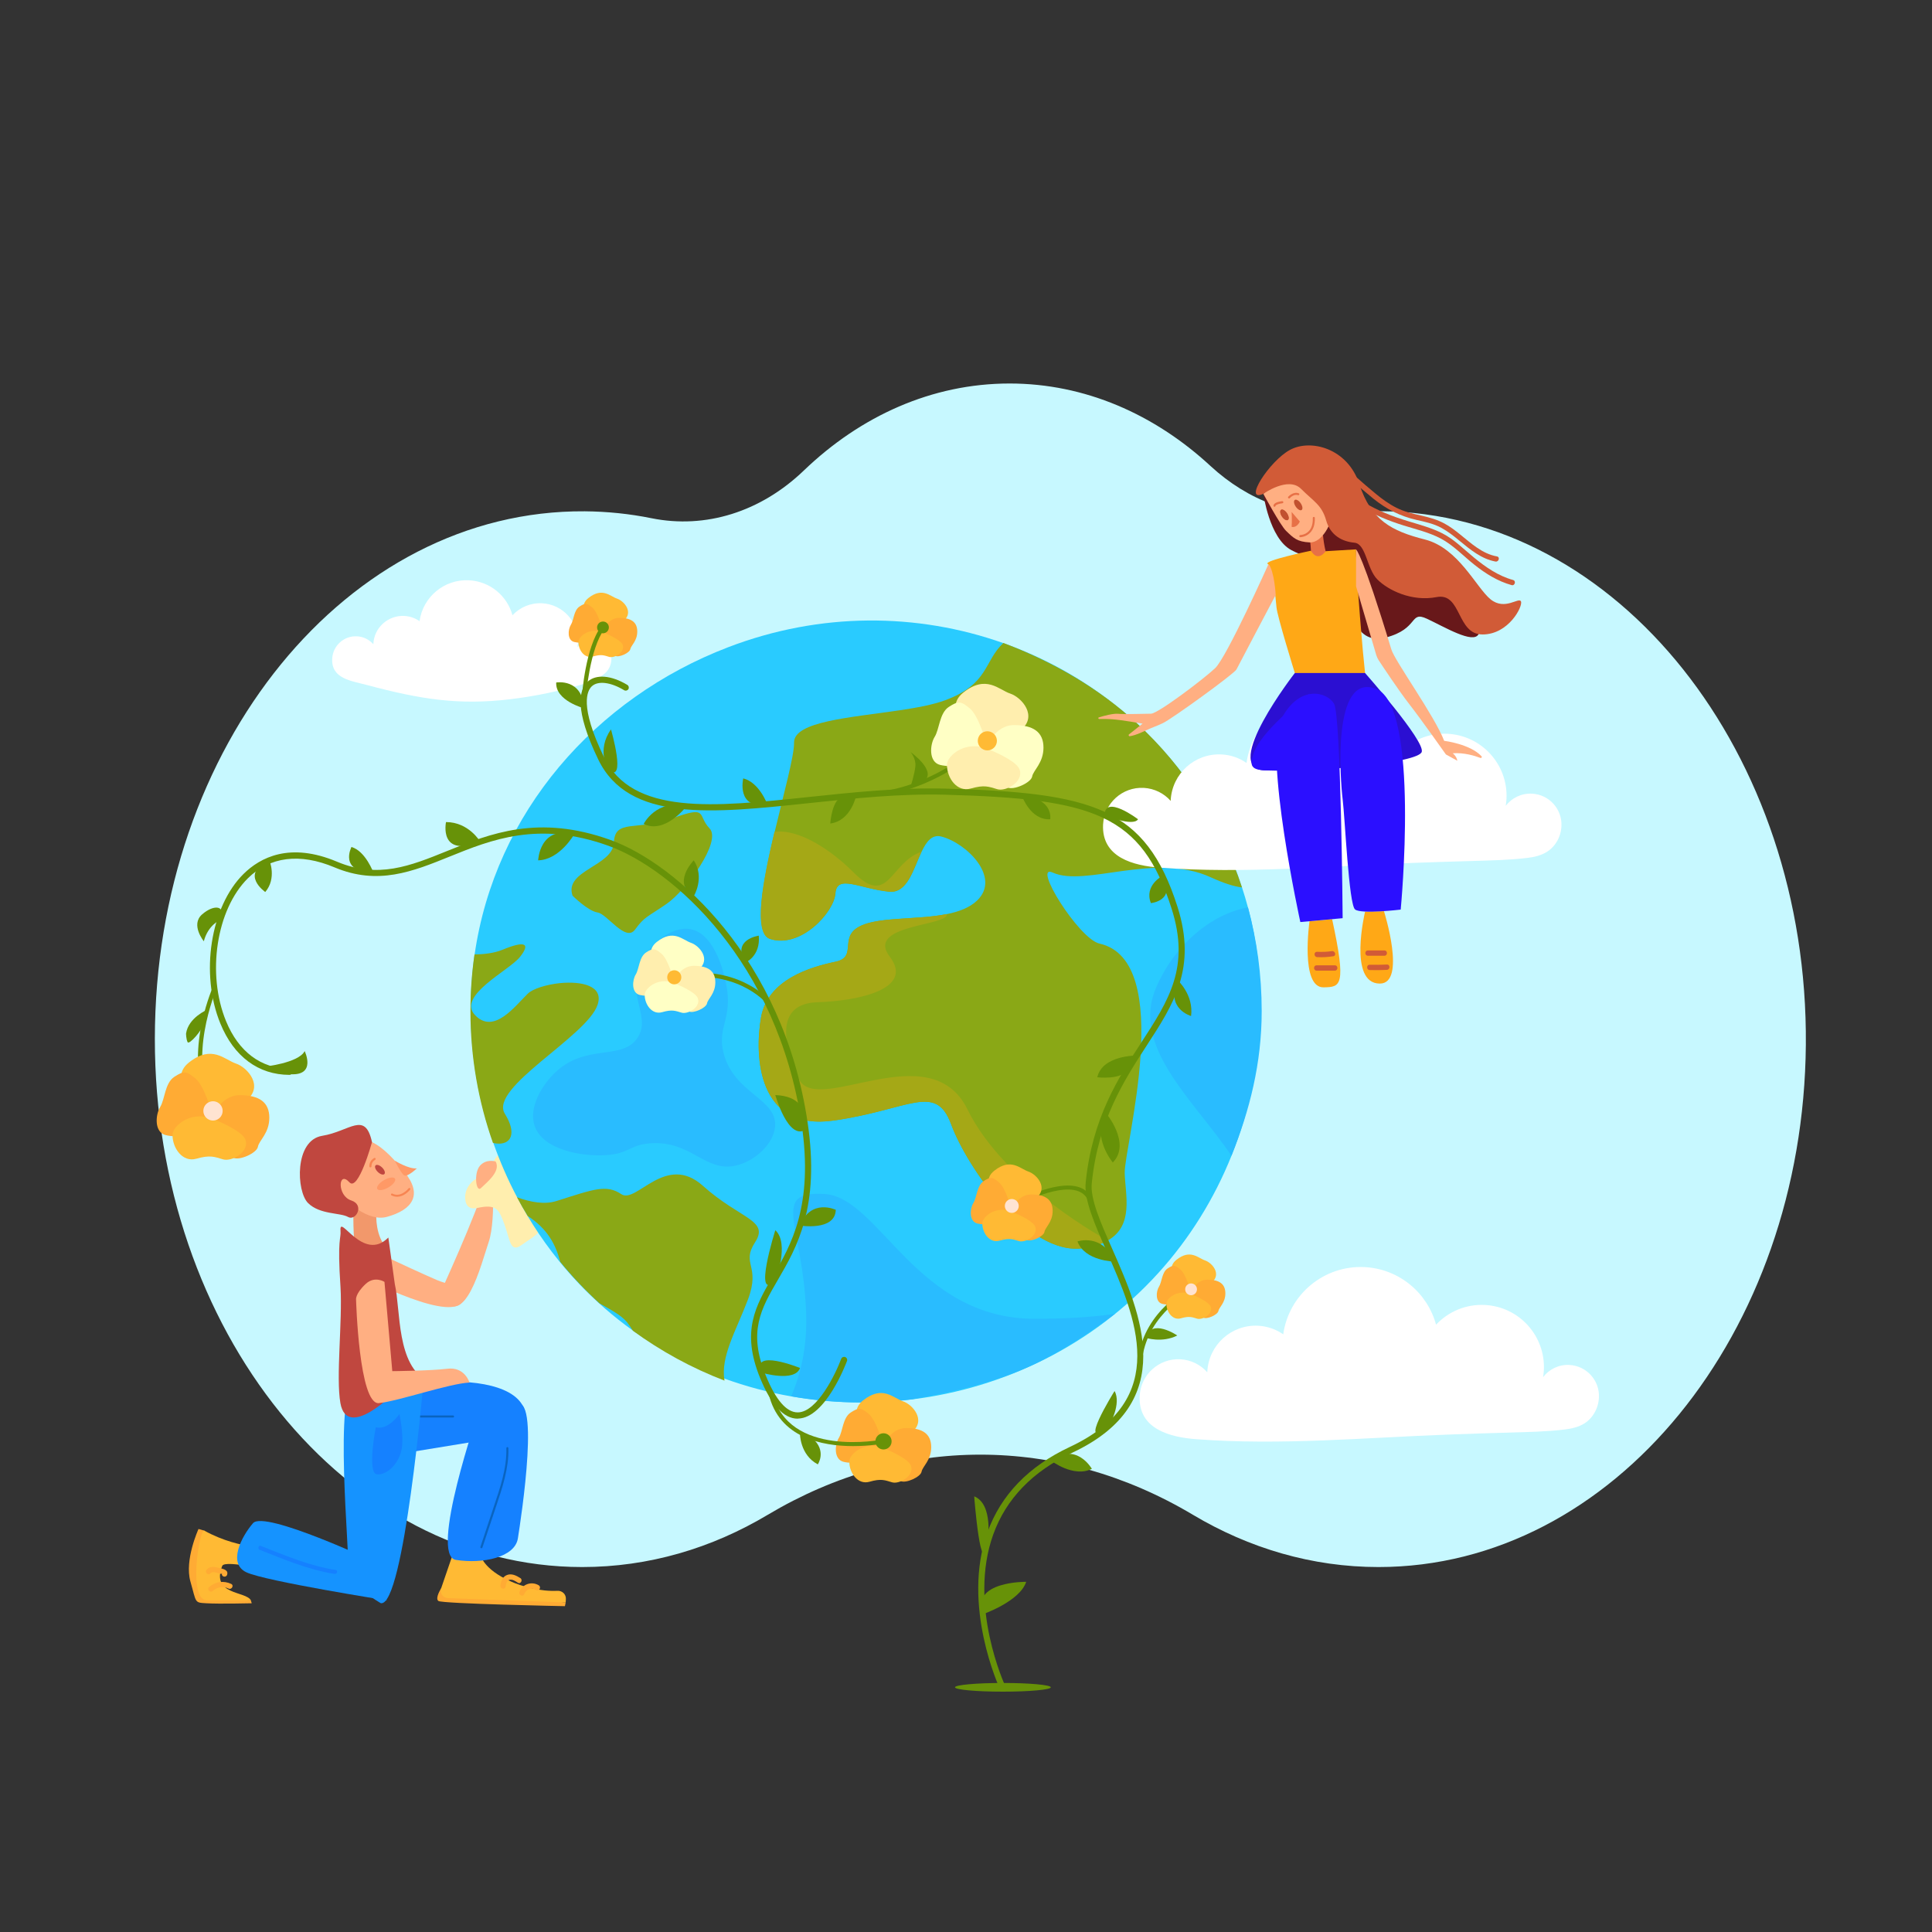 <svg xmlns="http://www.w3.org/2000/svg" viewBox="0 0 2000 2000"><rect x="0" y="0" width="2000" height="2000" fill="#333333" stroke="none"/><style>.st1{fill:#fff}.st3{fill:#ffaf82}.st4{fill:#c0473f}.st5{fill:#f96}.st6{fill:#f78552}.st7{fill:#1581ff}.st8{fill:#0a64bf}.st9{fill:#1593ff}.st10{fill:#ffeeae}.st11{fill:#ffab34}.st12{fill:#ffba34}.st14{fill:#8aa816}.st15{fill:#29bcff}.st16{fill:#a5a816}.st18{fill:#e77046}.st19{fill:#d15b37}.st20{fill:#c1512f}.st21{fill:#ffa816}.st23{fill:#2b0fff}.st24{fill:#679208}.st25{fill:#ffffc5}.st26{fill:#ffe3d1}</style><switch><g><g id="Layer_4"><path d="M1429.9 529.2c-13.7-.1-27.2.6-40.6 2-48.7 5.1-97.1-12.7-136.3-48.9-58-53.6-130-85.3-207.9-85.3-80.3 0-154.2 33.6-213 90.1-44.7 42.9-101.7 60.6-157.5 49.4-22.6-4.6-45.7-7-69.2-7.2-245.8-1.8-444.8 242.3-445.1 545.9-.2 302.1 197.9 547 442.4 547 68.8 0 134-19.4 192.1-54.1 139.1-83 301-83 440.1 0 58.1 34.6 123.3 54.1 192.1 54.1 242.8 0 439.9-241.5 442.4-540.6 2.6-302.1-195-550.5-439.5-552.4z" fill="#c7f8ff"/><path class="st1" d="M1653 1457.5c1.3-3.4 2-7 2.2-10.7.9-17.8-12.8-32.9-30.6-33.8-11-.6-21 4.5-27.2 12.6.4-2.3.6-4.7.8-7.1 1.8-35.6-25.6-65.9-61.2-67.6-19.7-1-37.8 7-50.4 20.4-8.9-32.9-38.2-57.8-74-59.6-42.2-2.1-78.5 28.5-84.2 69.6-7.4-5.2-16.3-8.4-26-8.9-27.7-1.4-51.2 19.9-52.6 47.6v.6c-6.9-7.8-16.8-12.9-28-13.5-22.1-1.1-40.9 15.9-42 38-1.7 34.4 31.7 42.8 59.1 44.8 87.2 6.5 174.6-1.7 261.8-4.9 20.6-.8 41.2-1.4 61.8-2 19.1-.6 38.4-.9 57.4-3.2 7.1-.9 14.3-2.5 20.3-6.3 5.9-3.7 10.3-9.5 12.8-16zM631.6 689.2c3.2-8.5.4-18.8-7.6-23.9-2.9-1.8-6.2-2.9-9.6-3.1-6.7-.3-12.8 2.7-16.6 7.7.2-1.4.4-2.9.5-4.3 1.1-21.6-15.6-40-37.2-41.1-12-.6-23 4.3-30.6 12.4-5.4-20-23.2-35.1-45-36.2-25.7-1.3-47.7 17.3-51.2 42.3-4.5-3.1-9.9-5.1-15.8-5.4-16.8-.8-31.2 12.1-32 28.9v.4c-4.2-4.7-10.2-7.9-17-8.2-13.4-.7-24.9 9.7-25.6 23.1-1.1 20.9 19.8 23 35.9 27.3 56.1 15 95.2 21 147.9 14.8 13.4-1.6 26.8-3.8 40-6.6 9.5-2 18.8-4.4 28.1-6.9 6.1-1.6 12.2-3.3 17.8-6.1 5.2-2.5 10.5-4.6 14.4-9 1.6-1.9 2.8-3.9 3.6-6.1z"/></g><g id="Layer_5"><g id="head_4_"><path d="M389.7 1254.9s-1.9 17.7 6.7 32-22.8 11.5-27.2 7.6-3.3-47.9-3.3-47.9l23.8 8.3z" fill="#f2986b"/><path class="st3" d="M345.1 1194.3s-7.8 14.5 2.3 33.3c8.7 16.1 33.6 37.5 53.1 32.1 26.5-7.3 37.4-22.8 18.3-46.3-19.1-23.5-45.6-52.7-73.7-19.1z"/><path class="st4" d="M385.1 1182.3s-14.2 51.7-23.4 41.6c-11.7-12.9-13 14 1.9 18.8 14.2 4.6 4.7 21.7-3.3 17.1-8-4.6-29.2-2.3-41.4-14.4-12.2-12.1-14.3-64.9 14.6-69.6 28.8-4.7 44.4-26.1 51.6 6.5z"/><ellipse transform="rotate(-45.637 393.205 1210.913)" class="st4" cx="393.3" cy="1211" rx="3.2" ry="6.4"/><path class="st5" d="M408.7 1201.5s14.3 8.9 22.8 8c0 0-9.7 9.2-13 7.3s-9.8-15.3-9.8-15.3z"/><ellipse transform="rotate(-30.072 399.896 1225.533)" class="st5" cx="399.8" cy="1225.4" rx="10.6" ry="4.4"/><path class="st6" d="M420.6 1235.3c-3.6 2.7-9.2 5.3-15.3 2.2-.5-.3-.7-.9-.5-1.4.3-.5.9-.7 1.4-.5 8.7 4.5 16.4-5 16.7-5.4.4-.5 1-.5 1.5-.2.5.4.5 1 .2 1.5 0 0-1.5 1.9-4 3.8zM384.1 1208.3c-.1.1-.3.2-.5.2-.6.1-1.1-.3-1.2-.9 0-.2-.7-5.4 4.8-8.8.5-.3 1.2-.2 1.5.3s.2 1.2-.3 1.5c-4.3 2.7-3.8 6.6-3.8 6.7-.1.4-.2.7-.5 1z"/></g><g id="leg_l1_2_"><path class="st7" d="M368 1512.5l167-27.3 9.4-18.3c-3.3-60.5-178.6-34-181.6-6.4-3 27.4 5.2 52 5.2 52z"/><path class="st8" d="M408.7 1467.4H469c1.4 0 1.4-2.1 0-2.1h-60.3c-1.4 0-1.4 2.1 0 2.1z"/></g><g id="leg_r1_2_"><path class="st9" d="M438.6 1428.5s-20.5 235.4-44.4 231.1c0 0-35.8-20.4-33.8-35.3 2-14.9-15.8-185.2 7.7-198s70.5 2.2 70.5 2.2z"/><path class="st7" d="M413.5 1463.8s-11.7 17.2-24.5 13.7c0 0-9.4 48.2 1.5 48.8 10.9.7 23.2-12.4 25.4-26.9 2.3-14.4-2.4-35.6-2.4-35.6z"/></g><path class="st3" d="M368.1 1318.2s90.8 48.7 109.2 31.1c18.4-17.6-7.8-16.8-25-24.2-32.8-14.3-77.8-35.9-77.8-35.9l-6.4 29z" id="hand_left_1_2_"/><path class="st4" d="M352.5 1332.6c-3.5-51.6.7-49.6 0-58.8-1.4-18.1 23.4 33.6 49.5 7.3l6.7 48.1c6.3 28.1 1.4 84 34.5 101l-14.7 9.2-19.1 1.2s-49.9 51.2-57 12c-4.8-26.9 2.2-84.8.1-120z"/><path class="st3" d="M368.6 1345.5s3 109.2 23.7 107c20.7-2.2 72.3-20.2 93.7-21.3 0 0-4.8-16.5-22.8-14.3-18 2.2-57.1 2.5-57.1 2.5L398 1327s-10-6.5-19.3 2c-11.3 10.5-10.1 16.5-10.1 16.5z" id="hand_right1_2_"/><g id="hand_left_2_2_"><path class="st3" d="M454.6 1341.1s39.3-85.4 47.6-116.3c8.3-30.9 11.7 37.5 3.8 60.6-7.9 23.1-25 94.5-51.4 55.7z"/><path class="st10" d="M494 1219.7c-8.1 4.1-13.3 12.7-12.4 21.8.6 6 3.6 10.9 12.4 9 20.1-4.4 22.5 1.4 28.4 17.6 5.9 16.3 5.7 29.4 17.9 20.5 12.2-8.9 20.2-11.1 20.5-24.2s-21.7-20.1-12.4-32.6c9.3-12.6 12.7-12.1.4-23.9-12.4-11.7-31.4-17-35.8-9.1s-13.2 17.9-18.8 20.8c-.1.1-.2.1-.2.1z"/><path class="st3" d="M513.1 1202.4s-9.5-3.2-16.2 4.3-4.2 28.5 1.1 23.1c5.4-5.4 20.8-17.1 15.1-27.4z"/></g><g id="shoe_1_2_"><path class="st11" d="M456.7 1644.2s-6.6 10.2-2.9 13.1c3.7 2.9 131 5.4 131 5.4l.8-3.8-128.9-14.7z"/><path class="st12" d="M497.3 1609.3s2.2 14.9 31.7 27.9c11.2 5 30.1 10.5 48.2 9.6 4.8-.2 8.8 3.6 8.6 8.4-.1 1.4-.1 2.8-.2 3.7l-121.9-4.5c-5.2-.2-8.7-5.3-7-10.3l15.6-45.5 25 10.7z"/><path class="st11" d="M538.6 1633.6c-4.1-2.6-8.9-5-13.7-3.2-4.6 1.7-6.3 6.4-6.9 10.9-.5 3.5 4.9 4.7 5.4 1.2.4-2.7.9-6.4 4.1-7.1 3.1-.7 6.1 1.5 8.6 3 2.9 1.9 5.5-3 2.5-4.8zM542.6 1650.3c2.1-5.3 7.6-7.3 12.5-4.3 3 1.8 5.6-3.1 2.6-4.9-7.3-4.4-16.8-1.3-19.9 6.6-1.4 3.3 3.5 5.9 4.8 2.6z"/></g><g id="leg_l2_2_"><path class="st7" d="M495.4 1461.3s-51.5 149.1-23.5 153.5c28 4.4 61.1-2.7 64.2-22.2 3.1-19.5 25.2-162.5-5.9-136.6-17.8 15-34.8 5.3-34.8 5.3z"/><path class="st8" d="M499.4 1602c4.7-14.1 9.4-28.2 14.1-42.4 6.6-19.6 13.3-39.6 12.8-60.5 0-1.4-2.2-1.4-2.1 0 .5 21.4-6.7 41.7-13.4 61.7-4.5 13.5-9 27.1-13.5 40.6-.4 1.3 1.7 1.9 2.1.6z"/></g><g id="leg_r_2_2_"><path class="st11" d="M211.5 1584.5l-6-1.7s-14.7 32-8.4 54.3c6.4 22.2 3.8 21.9 16.7 22.6 13 .8 46.8 0 46.8 0l-.9-2.9-24.3-4.7-19.7-15.9-4.2-51.7z"/><path class="st12" d="M287.3 1602.3s-37.3 3.5-75.8-17.8c-4.8-2.6-17.6 72.2 3 72.2h45.3c-5.5-9.9-41.4-5.3-29.8-35.6 2.8-7.3 57.8 6.8 57.8 6.8l-.5-25.6z"/><path class="st9" d="M389.2 1617.4s-115.5-54.4-127.3-40.6c-11.9 13.8-26.5 41.7-6.7 50.9s145.1 29 145.1 29l-11.1-39.3z"/><path class="st7" d="M268.9 1604.4c24.8 9.8 50.9 20.8 77.4 24.9 2.7.4 3.8-3.7 1.1-4.1-26.4-4-52.6-15.1-77.4-24.9-2.5-1-3.6 3.1-1.1 4.1z"/><g><path class="st11" d="M239.4 1639.7c-7.7-3.7-16.6-2.5-23 3.3-2.6 2.4 1.3 6.3 3.9 3.9 4.4-4.1 10.9-5.1 16.3-2.4 3.1 1.5 5.9-3.2 2.8-4.8z"/></g><g><path class="st11" d="M235.1 1630.2c1.6-5.1-4.3-6.1-7.9-7-4.6-1.2-9.7-2.4-13.3 1.7-2.3 2.7 1.6 6.6 3.9 3.9 1.8-2.1 4.5-1.2 6.9-.6 1.2.3 4.7 1.8 5.1.5-1.1 3.5 4.2 4.9 5.3 1.5z"/></g></g></g><g id="Layer_8"><path d="M1305 1046.7c-.7 51.2-11.1 102.2-30.2 149.8-17.8 44.3-43.3 85.6-75.8 121.4-68.1 75-159.5 118.9-254.5 130.7-41.8 5.2-84.2 4.2-125.6-3.1-23.5-4.1-46.7-10.3-69.3-18.5-33.3-12.2-65.3-28.8-94.8-49.9-19.6-14-38.1-30.1-55.3-48.1-20.4-21.4-38.2-44.9-53.2-70-3.8-6.4-7.5-12.8-10.9-19.4-9.6-18.1-17.8-36.9-24.6-56.2-21-59.9-28.4-124.5-20.5-187.9.3-2.4.6-4.8 1-7.2C512.4 841.2 616.2 722.7 753.8 670c95.5-36.6 195.9-35.7 284.7-4.3 72.2 25.6 136.6 71.3 184.4 133.6.2.2.3.4.5.6 23.2 30.4 42.4 64.7 56.6 102.4l1.8 4.8c.3.7.5 1.4.7 2.1.4 1 .8 2.1 1.1 3.2.8 2.2 1.5 4.3 2.2 6.5 2.2 6.8 4.3 13.7 6.1 20.6 9.3 34.9 13.6 71.1 13.1 107.2z" fill="#29cbff"/><path class="st14" d="M1285.7 918.7c-8.3-1-18.9-4.4-32.3-10.5-57.5-26.5-129.8 10.4-163.6-4.9-21.9-9.9 27 68.7 48.4 73.5 79.3 17.7 25.5 210.5 26.1 237.4.5 22.5 9.9 54.4-17.6 70-6.5 3.7-14.9 6.5-25.8 8-56.9 7.9-120.1-84.3-136.2-128.1-16.1-43.8-43.1-15.2-121.9-4.1-78.8 11.2-81.9-67.1-75-106.7 6.9-39.7 52.1-52.5 77-57.7 25-5.2 0-28.3 30.5-38.9.7-.2 1.3-.5 2-.7l2.1-.6c.6-.2 1.3-.3 2-.5.2 0 .3-.1.5-.1.6-.1 1.2-.3 1.9-.4.8-.2 1.6-.3 2.5-.5 1.6-.3 3.2-.6 4.8-.8 1-.2 2.1-.3 3.1-.4 1-.1 2.1-.3 3.2-.4h.2c1.1-.1 2.1-.2 3.2-.3 1.1-.1 2.2-.2 3.4-.3 1.4-.1 2.7-.2 4.1-.3l8.4-.6c1.4-.1 2.8-.2 4.3-.3 1.4-.1 2.9-.2 4.3-.3 1.4-.1 2.9-.2 4.3-.3 1.9-.1 3.8-.3 5.8-.4 1-.1 1.9-.2 2.9-.2l5.7-.6c1.9-.2 3.8-.4 5.6-.7 3.7-.5 7.4-1.1 10.9-1.8 12.4-2.5 23.4-6.7 31-14 25-23.9-10.9-59.5-37-66.2-9.7-2.5-15.5 5.2-20.5 15.8-8.4 17.7-14.5 43.2-33.5 41.3-30.3-3-54.1-18.4-55.6 1.6-1.4 20-36.3 57.6-67.7 47.3-7.1-2.3-9.7-12.6-9.4-27.4v-1.8-.6c0-.6.1-1.2.1-1.9v-.9c0-.9.1-1.8.2-2.7 0-.5.1-1 .1-1.5.1-1 .2-2 .3-3.1.2-2.1.4-4.2.7-6.4.1-.7.2-1.4.3-2 2.1-16.2 6-34.8 10.3-53.5.7-3 1.4-5.9 2.1-8.9 9.6-40.4 20.4-79.4 20.1-92.5-.5-22.1 59-26 109.2-33.5 18-2.7 34.8-5.8 47.2-10.4 45.4-16.8 39.9-40.2 60.3-59.3 51.2 19.3 98.6 46.7 138.2 83.1 49.4 45.5 87.3 104.4 108.8 170zM618.6 1040.2c-10.9 32.6-112.7 85.8-96 112.7 13.2 21.3 5.7 32.3-8.4 30.9-1.2-.1-2.5-.3-3.9-.7-15.1-42.7-23.3-88.6-23.3-136.4 0-19.9 1.4-39.5 4.2-58.7 10.2-.1 20.7-1.4 28.9-4.8 24-9.9 29.2-6.4 18.1 7.5-11.1 14-65.9 40.3-46.3 60.3 19.5 20.1 41.1-9.4 54.5-22.4 5.2-5.1 19.1-9.4 33.4-10.9 22.2-2.1 45.5 2.6 38.8 22.5zM781.7 1285.9c-14.9 23 6 23.7-7.4 59.3-12.3 32.5-28.6 59.1-24.3 84-34-13-65.9-30.5-94.8-51.6-2-3.3-4.1-6.3-6.1-8.8-5.9-7.2-16.9-13.1-28.3-19.4-14.7-13.4-28.4-27.8-40.9-43.2-4.7-18.4-13.6-34.4-33.6-47.4-3.9-6.4-7.6-12.8-11.1-19.4 14.2 5.2 28.7 7.7 40.8 3.9 38.8-12.3 51.6-17.5 67.2-7.1 15.5 10.4 45.9-43.3 84.5-8.6 38.7 34.6 68.9 35.3 54 58.3zM592.7 927.2s15.9 15.9 25.9 17.4 29 31.1 38.8 17.7c9.8-13.4 12.1-12.5 32.5-26.5s57.6-64.9 44.6-78.3-.6-24.1-38.1-10.5-59.8.3-60.9 25.1c-1 24.7-51.8 28.8-42.8 55.1z"/><path class="st15" d="M1154.3 1360c-26.7 19.7-55.2 39.2-86.8 53.7-39.2 18-82.8 27.5-122.9 34.8-41.8 5.2-84.2 4.2-125.6-3.1 9.4-21.5 16.8-50.3 15.5-86.4-3.2-91.4-37.8-126.1 18.9-123 56.8 3.2 94.6 129.1 217.5 129.2 27.3 0 57.5-1.2 83.4-5.2zM1306.1 1046.7c0 53.9-12.4 102.6-31.3 149.7-39.6-58.4-104.8-113.3-77.7-174.8 19.4-44 56.5-75.2 94.8-82.3 9.3 34.2 14.2 70.2 14.2 107.4zM761.3 1206.7c-31.5 6.8-45.7-25.9-87.5-23.2-22 1.4-22 10.7-46.5 12.3-24.9 1.6-65.2-5.4-73.8-30.1-6.7-19.2 7.8-43 21.9-56.1 31.9-29.7 69.3-11.3 84.8-35.6 13.8-21.5-11.4-42.8 2.7-75.2 9.1-20.9 32.1-40.7 52-36.9 26.7 5.1 35.6 50.5 36.9 57.4 7 35.9-9.9 43.6-2.7 71.1 10.8 41.5 55.1 46.9 53.3 75.2-1.2 18.7-21.5 36.9-41.1 41.1z"/><g><path class="st16" d="M801.7 861.2c24.7-3.6 58.4 18.3 82 42 36.1 36.3 37.4-10 70.1-21.5-8.4 17.7-14.5 43.2-33.5 41.3-30.3-3-54.1-18.4-55.6 1.6-1.4 20-36.3 57.6-67.7 47.3-17.6-5.7-7.5-59.3 4.7-110.7z"/></g><g><path class="st16" d="M1146.7 1284.1c-6.5 3.7-14.9 6.5-25.8 8-56.9 7.9-120.1-84.3-136.2-128.1-16.1-43.8-43.1-15.2-121.9-4-78.8 11.1-81.9-67.1-75-106.7 6.9-39.7 52.1-52.5 77-57.7 25-5.2 0-28.3 30.5-38.9 21.2-7.4 56.8-4.8 84.9-10.5 2.2 12.6-84.9 10.6-59.1 44.2 25.8 33.7-33.3 45.8-74.9 47.1-41.6 1.4-37.4 38.8-19.4 79s135.9-47.1 174.7 31.9c38.9 79.1 145.2 135.7 145.2 135.7z"/></g></g><g id="Layer_11"><path class="st1" d="M1614.2 865.9c1.3-3.4 2-7 2.2-10.6.9-17.7-12.8-32.9-30.5-33.7-11-.6-21 4.5-27.2 12.6.4-2.3.6-4.7.8-7.1 1.8-35.5-25.5-65.7-61-67.5-19.7-1-37.8 7-50.2 20.3-8.9-32.8-38.1-57.7-73.9-59.5-42.1-2.1-78.3 28.4-84 69.4-7.4-5.1-16.3-8.4-26-8.8-27.6-1.4-51.1 19.9-52.5 47.5v.6c-6.9-7.8-16.8-12.9-28-13.5-22.1-1.1-40.8 15.9-42 37.9-1.7 34.3 31.7 42.7 59 44.7 87 6.5 174.2-1.7 261.2-4.9 20.6-.8 41.1-1.4 61.7-2 19.1-.6 38.3-.9 57.3-3.2 7.1-.8 14.2-2.5 20.3-6.3 5.9-3.7 10.3-9.4 12.8-15.9z" id="cloud_1_"/><g id="head_2_"><path d="M1307.8 511.2s6.2 45.9 28.7 58.1c22.5 12.2 49.3 13.4 54.2 33.5 4.9 20.1 9.1 66.3 43.8 57.2s24.3-28 42.6-19.5 48 26.5 53.5 16-28-56.2-28-56.2L1373 494.4l-65.2 16.8z" fill="#68181a"/><path class="st18" d="M1369.6 554.4s1.7 21.1 8.3 30.4c0 0-14.9 5.3-20.5-5.7 0 0-.1-14.1-1.6-21.1-1.6-7 13.8-3.6 13.8-3.6z"/><path class="st3" d="M1307.8 511.2s17.6 32.6 23.5 38.3c7.9 7.7 11.6 11.3 24.4 12 12.8.7 23.5-20 23.5-31.5s-25.4-53.9-45-39.7c-19.7 14.1-26.4 20.9-26.4 20.9z"/><path class="st19" d="M1307.8 511.2s25.7-18.4 39-5.2c13.3 13.3 21.4 16.6 26 32.6 4.5 16 17.1 22.1 29.3 23.2s12.7 27.1 23.8 38.1c11 11 35.4 23.2 61.3 18.2 26-5 20.4 38.7 47.5 38.7s42-29.3 39.8-34.2-16.6 9.9-31.5-2.2c-14.9-12.2-33.1-53-67.9-61.9-34.8-8.8-55.8-20.1-67.9-57.3s-50.3-47.1-71.8-35.5-49.1 55-27.6 45.5z"/><path class="st18" d="M1337.1 530s.5 9.2 0 15.4c0 0 5 1.7 8.5-5.5l-8.5-9.9z"/><ellipse transform="rotate(-34.03 1329.714 533.03)" class="st20" cx="1329.7" cy="533" rx="3.1" ry="6.3"/><ellipse transform="rotate(-34.03 1329.714 533.03)" class="st20" cx="1329.7" cy="533" rx="3.1" ry="6.3"/><ellipse transform="rotate(-34.03 1343.975 522.695)" class="st20" cx="1343.9" cy="522.7" rx="3.1" ry="6.3"/><path class="st18" d="M1346.1 556.1c-.6 0-1.1-.5-1.1-1.1 0-.6.5-1.1 1-1.1 0 0 5.1-.1 8.8-4 3-3.1 4.4-7.7 4.2-13.7 0-.6.4-1.1 1-1.1.7 0 1.1.4 1.1 1 .2 6.6-1.4 11.8-4.8 15.3-4.3 4.5-10 4.7-10.2 4.7zM1334.4 516c-.3 0-.5-.1-.7-.3-.4-.4-.5-1.1-.1-1.5.2-.2 4.9-5.5 10.7-3.6.6.2.9.8.7 1.3-.2.6-.8.9-1.3.7-4.4-1.5-8.4 2.9-8.4 3-.3.3-.6.4-.9.4zM1319.3 524.6h-.1c-.6-.1-1-.6-.9-1.2.4-3.6 7.6-4.4 9-4.6.6-.1 1.1.4 1.2 1 .1.6-.4 1.1-1 1.2-2.9.3-6.9 1.4-7.1 2.7-.1.5-.6.9-1.1.9z"/><path class="st19" d="M1377.6 477.8c14.6 12.9 29 26.2 44.2 38.5 13.6 10.9 27.6 18 44.5 21.9 8.9 2 18 3.9 26.1 8.4 6.7 3.7 12.8 8.5 18.7 13.4 11.1 9.1 22.5 18.6 37 21.3 3.5.6 5-4.7 1.5-5.3-15.3-2.8-26.6-13.5-38.3-22.9-5.1-4.1-10.3-8.1-16.1-11.2-7.4-4-15.4-6.2-23.6-8.1-8.9-2-17.7-4-25.9-8.1-7.8-3.9-14.8-9-21.5-14.5-14.6-12-28.5-24.8-42.7-37.3-2.6-2.3-6.5 1.5-3.9 3.9z"/><path class="st19" d="M1409.4 525c13.7 8.3 28.4 14.2 43.7 19 13 4 26.5 7.2 38.6 13.6 12.9 6.9 23.3 18.1 34.7 27.1 11.6 9.2 24.1 17 38.4 21 3.4 1 4.9-4.4 1.5-5.3-15.5-4.3-28.5-13.4-40.8-23.5-10.5-8.6-20.2-18.6-32.4-24.8-11.2-5.7-23.5-8.9-35.5-12.6-15.9-4.8-31.2-10.8-45.5-19.4-3-1.6-5.8 3.1-2.7 4.9z"/></g><path class="st21" d="M1357.1 570.1s-49.7 10.3-44.8 13.7c4.9 3.4 8.4 35.5 9.1 44.8.7 9.2 19 68.1 19 68.1s74.6 16.1 72.7 0c-1.9-16.1-9.1-97.3-9.3-128l-31.5 1.9s-7.9 12-15.2-.5z"/><path class="st3" d="M1313.2 583.8s-43.2 96.4-55.3 107.9c-12.1 11.4-59.3 47.1-66.4 47.1s-26.3.8-34.2.1c-4.9-.4-13.8 1.9-19.7 3.7-1 .3-.7 1.7.3 1.7 3.7-.1 8.7-.1 13.7.3 10 .7 31.2 4.5 31.2 4.5l-14 11.1c-.9.6-.3 2.1.7 1.9 2.5-.3 6.7-1.4 13.3-4.4 14.2-6.6 11.5-4.7 20.8-9s74.3-51.4 76.4-55.7c2.1-4.3 40.6-77.1 40.6-77.1s-1.3-24.3-7.4-32.1z" id="hand_3_"/><g id="legs_1_"><path class="st21" d="M1355.6 953.6s-9.9 69.1 14.7 68.5c17.3-.4 23.9-.7 8.7-70.6l-23.4 2.1zM1413.1 943.8s-17.9 74.4 15.3 74.4c27.9 0 4.3-74.9 4.3-74.9l-19.6.5z"/><path d="M1340.4 696.7c.3-.4-77.1 99.1-31.4 100.8 55.6 2.1 159.5-7.7 162.8-19.2 3.3-11.5-58.7-81.6-58.7-81.6h-72.7z" fill="#2b0fd2"/><path class="st23" d="M1346.1 954.5s-38.2-174.3-19.7-210.2c18.5-35.9 47.3-28.3 54.6-15.8s8.9 222 8.9 222l-43.8 4z"/><path class="st23" d="M1450 941.6s20.3-210.8-25.5-228.5c-45.9-17.7-37 94.9-34.6 114.2 2.4 19.3 6.4 109.4 12.9 114.2 6.4 5 47.2.1 47.2.1zM1355.6 718.1s-46.5 34.5-57 59.6c-8.8 21.1 2.4 19.6 22.8 19.9 20.4.2 34.2-79.5 34.2-79.5z"/><path class="st19" d="M1363 1004.8h18.8c3.5 0 3.6-5.5 0-5.5H1363c-3.6 0-3.6 5.5 0 5.5zM1363.5 990.8c5.6.3 11.1 0 16.7-.9 3.5-.5 2-5.8-1.5-5.3-5 .8-10.1.9-15.2.7-3.6-.2-3.6 5.3 0 5.5zM1417.9 1004.2c5.9.2 11.9.1 17.8-.2 3.5-.2 3.6-5.7 0-5.5-5.9.3-11.9.3-17.8.2-3.5-.1-3.5 5.4 0 5.5zM1416.1 989.4h17c3.5 0 3.6-5.5 0-5.5h-17c-3.6 0-3.6 5.5 0 5.5z"/></g><path id="hand_2_" class="st3" d="M1533.7 782.9c-11.9-12.8-38.7-16-38.7-16-10-26-51.1-82.6-54.7-94.7-30.5-100.5-36.5-103.4-36.5-103.4V607l20.9 71.1c.6 1.9 1.4 3.7 2.5 5.4 5.1 7.7 20.7 31.3 31.5 45.2 13 16.7 38.1 52.3 38.1 52.3l11.8 6.5s-.4-4.2-4.7-7.7c11.5-.9 22.9 2.6 28.6 4.8 1.1.4 1.9-.9 1.2-1.7z"/></g><g id="Layer_10"><path class="st12" d="M616.1 645.7s-21.4-15.3-6.9-26.7c14.4-11.4 22.4-1.7 29.6.7 7.2 2.4 17.6 14.2 6.6 23.1-11 8.9-21.8 8.2-21.8 8.2l-7.5-5.3z"/><path class="st11" d="M623.5 653.8s5.3-14.2 17.6-14.2 18.6 4.4 18.6 14.2-6.5 14.3-7.2 18.2c-.7 3.9-11.8 9-15.7 6.9-3.8-2.1-18.3-13.6-13.3-25.1zM623.5 650.9s-4.5-17-10.3-21.9c-5.8-4.8-7.3-5-13.3-1.1-6 3.9-5.9 14.2-9 19-3 4.8-3.9 15.9 3.6 17.7 7.5 1.8 20.9.6 24.9-5.2 4.1-5.6 4.1-8.5 4.1-8.5z"/><path class="st12" d="M624.4 654.6c-7.5-3.1-16.4-1.8-22.3 3.8-2 1.9-3.3 4-3.3 6.4 0 8.1 6.3 17.3 15 14.8s11.4-1.2 16.8.4 16.5-4.7 14.1-12.2c-1.4-4.6-12.2-9.8-20.3-13.2z"/><circle class="st24" cx="624.2" cy="649.5" r="6.1"/><path class="st24" d="M1037.9 1749.9c-1.2 0-2.3-.7-2.9-1.8-.4-.9-40-86.1-12.8-161.9 13.9-38.6 42.6-68.3 85.2-88.3 105.6-49.5 68.2-134.3 38.2-202.5-12.6-28.7-23.5-53.4-21.7-71.3 6.8-66.8 33.8-108.4 57.7-145.1 28.3-43.5 50.6-77.9 31.2-138.5-31.1-97.6-80.4-113.6-233.8-117.8-47.6-1.3-95.4 3.8-141.6 8.7-100.2 10.6-186.7 19.8-218.1-45.2-25.1-51.9-19.8-72.5-10.9-80.6 8.7-7.9 24.4-6.6 41 3.4 1.5.9 2 2.9 1.1 4.4-.9 1.5-2.9 2-4.4 1.1-13.9-8.4-27-10-33.4-4.1-4.8 4.4-13.2 20.2 12.4 73.1 29.4 60.9 113.9 51.9 211.7 41.6 46.4-4.9 94.4-10 142.4-8.7 74 2 127.4 6.8 164.7 24.2 36.1 16.9 58.5 46.2 75 98 20.3 63.6-3.9 100.8-32 144-23.4 36.1-50 77-56.7 142.2-1.7 16.2 8.9 40.3 21.2 68.1 29.5 67 69.9 158.7-41.3 210.9-41 19.2-68.6 47.7-81.9 84.7-26.4 73.3 12.1 156.1 12.5 157 .8 1.6.1 3.5-1.5 4.3-.4 0-.9.1-1.3.1z"/><ellipse class="st24" cx="1038.2" cy="1746.7" rx="49.6" ry="4.5"/><path class="st24" d="M604.6 722.6h-.1c-1.2-.1-2.1-1.1-2-2.3.1-2 3.5-50.1 20-72.1.7-.9 2-1.1 3-.4.9.7 1.1 2 .4 3-15.7 21-19.1 69.3-19.2 69.8 0 1.1-.9 2-2.1 2zM894.9 824.7c-1.2 0-2.1-.9-2.1-2.1 0-1.2.9-2.1 2.1-2.1 68.1-.3 125.1-54.5 125.7-55.1.8-.8 2.2-.8 3 .1.8.8.8 2.2-.1 3-.5.5-58.7 55.8-128.6 56.2.1 0 0 0 0 0zM1047.4 1250.5c-.7 0-1.5-.4-1.9-1.1-.6-1-.2-2.3.8-2.9 1.9-1.1 47-26.3 71.4-17.3 6.5 2.4 10.9 6.9 13.3 13.5.4 1.1-.2 2.3-1.3 2.7-1.1.4-2.3-.2-2.7-1.3-2-5.4-5.5-9-10.8-11-22.6-8.4-67.4 16.8-67.8 17-.3.3-.7.4-1 .4zM1180.5 1407.9h-.3c-1.2-.2-2-1.2-1.8-2.4 6.6-49.4 53.3-72.5 53.7-72.8 1.1-.5 2.3-.1 2.8 1s.1 2.3-1 2.8c-.4.2-45.1 22.4-51.4 69.5-.1 1.1-1 1.9-2 1.9z"/><path class="st10" d="M1008.7 760.6s-35-25.1-11.3-43.8c23.6-18.7 36.6-2.7 48.4 1.2 11.8 3.9 28.9 23.2 10.9 37.8-18 14.6-35.7 13.4-35.7 13.4l-12.3-8.6z"/><path class="st25" d="M1020.9 773.9s8.7-23.3 28.8-23.3 30.5 7.3 30.5 23.3-10.6 23.5-11.7 29.9c-1.1 6.4-19.3 14.7-25.7 11.3s-30-22.3-21.9-41.2zM1020.9 769.3s-7.4-27.9-16.8-35.8c-9.4-7.9-12-8.1-21.9-1.7-9.8 6.4-9.7 23.3-14.7 31.1-4.9 7.9-6.4 26.1 5.9 29s34.3.9 40.8-8.5c6.7-9.5 6.7-14.1 6.7-14.1z"/><path class="st10" d="M1022.3 775.2c-12.4-5.1-26.8-3-36.5 6.3-3.2 3.1-5.5 6.6-5.5 10.5 0 13.3 10.3 28.3 24.6 24.3 14.3-4.1 18.7-1.9 27.6.7 8.9 2.6 27.1-7.7 23.1-20-2.3-7.7-19.9-16.3-33.3-21.8z"/><circle class="st12" cx="1022.1" cy="766.9" r="9.9"/><path class="st12" d="M1037.6 1243.8s-25.5-18.3-8.3-31.9c17.2-13.6 26.7-2 35.3.9 8.6 2.9 21.1 16.9 7.9 27.6s-26 9.8-26 9.8l-8.9-6.4z"/><path class="st11" d="M1046.5 1253.5s6.3-17 21-17 22.2 5.3 22.2 17-7.8 17.1-8.5 21.8c-.8 4.7-14 10.7-18.7 8.2-4.7-2.6-22-16.3-16-30zM1046.5 1250.1s-5.4-20.3-12.3-26.1c-6.9-5.8-8.8-5.9-15.9-1.3s-7.1 17-10.7 22.7-4.7 19 4.3 21.2c9 2.1 25 .7 29.8-6.2s4.8-10.3 4.8-10.3z"/><path class="st12" d="M1047.5 1254.4c-9-3.7-19.6-2.2-26.6 4.6-2.3 2.2-4 4.8-4 7.6 0 9.7 7.5 20.7 17.9 17.7 10.4-3 13.6-1.4 20.1.5s19.7-5.6 16.9-14.6c-1.7-5.5-14.5-11.7-24.3-15.8z"/><circle class="st26" cx="1047.4" cy="1248.4" r="7.2"/><path class="st12" d="M1224.8 1330.8s-21.4-15.3-6.9-26.7c14.4-11.4 22.4-1.7 29.6.7 7.2 2.4 17.6 14.2 6.6 23.1-11 8.9-21.8 8.2-21.8 8.2l-7.5-5.3z"/><path class="st11" d="M1232.3 1338.9s5.3-14.2 17.6-14.2 18.6 4.4 18.6 14.2c0 9.8-6.5 14.3-7.2 18.2-.7 3.9-11.8 9-15.7 6.9-3.8-2-18.3-13.5-13.3-25.1zM1232.3 1336.1s-4.5-17-10.3-21.9c-5.8-4.8-7.3-5-13.3-1.1-6 3.9-5.9 14.2-9 19-3 4.8-3.9 15.9 3.6 17.7s20.9.6 24.9-5.2 4.1-8.5 4.1-8.5z"/><path class="st12" d="M1233.1 1339.7c-7.5-3.1-16.4-1.8-22.3 3.8-2 1.9-3.3 4-3.3 6.4 0 8.1 6.3 17.3 15 14.8s11.4-1.2 16.8.4 16.5-4.7 14.1-12.2c-1.4-4.5-12.1-9.8-20.3-13.2z"/><circle class="st26" cx="1233" cy="1334.7" r="6.1"/><path class="st12" d="M903.2 1486.8s-29.7-21.3-9.6-37.2 31.1-2.3 41.1 1 24.5 19.7 9.2 32.1c-15.3 12.4-30.3 11.4-30.3 11.4l-10.4-7.3z"/><path class="st11" d="M913.6 1498.1s7.4-19.8 24.5-19.8 25.9 6.2 25.9 19.8-9 19.9-10 25.4c-.9 5.4-16.4 12.5-21.8 9.6s-25.6-19-18.6-35zM913.6 1494.1s-6.3-23.7-14.3-30.4c-8-6.7-10.2-6.9-18.6-1.5-8.4 5.4-8.3 19.8-12.4 26.4-4.2 6.7-5.4 22.2 5 24.7s29.1.8 34.7-7.3c5.6-7.9 5.6-11.9 5.6-11.9z"/><path class="st12" d="M914.8 1499.1c-10.5-4.4-22.8-2.6-31 5.3-2.7 2.6-4.6 5.6-4.6 8.9 0 11.3 8.8 24.1 20.9 20.6 12.1-3.5 15.9-1.6 23.4.6 7.5 2.2 23-6.6 19.6-17-2.1-6.3-17-13.6-28.3-18.4z"/><circle class="st24" cx="914.6" cy="1492.1" r="8.4"/><path class="st24" d="M825.7 1468.6c-14.3 0-27.4-14.1-38.8-42-19.9-48.6-4.7-74.6 12.8-104.8 19.1-32.7 42.8-73.5 30-159.2-24.9-166.8-133.3-263.1-200-287.1-72.3-26-121.2-6.2-164.4 11.3-38.1 15.4-74.1 30-119 11.1-35.9-15.1-66.9-11.2-89.7 11.3-32.6 32.3-42.8 98.7-22.6 147.9 13 31.7 36.3 49.1 65.6 49.2 1.8 0 3.2 1.4 3.2 3.2 0 1.8-1.4 3.2-3.2 3.2-32.1-.1-57.5-18.9-71.5-53.2-21.1-51.4-10.3-120.9 24-154.8 17.3-17.1 48-33.2 96.7-12.7 42.6 17.9 75.7 4.5 114.2-11.1 44.2-17.9 94.4-38.2 168.9-11.4C700 894 810.7 992.1 836 1161.7c13.1 87.9-11.2 129.7-30.8 163.3-17.4 29.9-31.1 53.5-12.4 99.1 10.3 25.2 21.4 38 32.9 38h.3c20-.3 39.1-40.1 44.8-55.4.6-1.7 2.5-2.5 4.1-1.9 1.7.6 2.5 2.5 1.9 4.1-.9 2.4-22.2 59.1-50.7 59.6-.2.1-.3.1-.4.1z"/><path class="st24" d="M219.3 1147.9c-.7 0-1.4-.4-1.8-1.1-29.1-49.7 1.2-121.1 2.5-124.2.5-1.1 1.7-1.6 2.8-1.1 1.1.5 1.6 1.7 1.1 2.8-.3.7-30.8 72.5-2.7 120.3.6 1 .3 2.3-.8 2.9-.3.3-.7.4-1.1.4z"/><path class="st12" d="M207.1 1143.7s-35.1-25.2-11.4-43.9 36.7-2.8 48.6 1.2 29 23.3 10.9 38c-18.1 14.6-35.9 13.5-35.9 13.5l-12.2-8.8z"/><path class="st11" d="M219.3 1157.1s8.7-23.4 28.9-23.4 30.6 7.3 30.6 23.4c0 16.1-10.7 23.5-11.8 30s-19.3 14.8-25.8 11.3-30.1-22.4-21.9-41.3zM219.3 1152.4s-7.4-28-16.9-35.9c-9.5-7.9-12.1-8.2-21.9-1.8-9.9 6.4-9.8 23.4-14.7 31.3-4.9 7.9-6.4 26.2 5.9 29.1 12.3 3 34.4.9 41-8.6 6.6-9.4 6.6-14.1 6.6-14.1z"/><path class="st12" d="M220.7 1158.4c-12.4-5.2-26.9-3-36.6 6.3-3.2 3.1-5.5 6.6-5.5 10.5 0 13.3 10.4 28.4 24.7 24.3 14.3-4.1 18.8-1.9 27.7.7s27.2-7.7 23.2-20.1c-2.4-7.5-20-16.2-33.5-21.7z"/><circle class="st26" cx="220.5" cy="1150" r="10"/><path class="st24" d="M883.2 1497c-31.7 0-77.1-8.4-87.5-54.4-.3-1.1.5-2.3 1.6-2.5 1.1-.3 2.3.5 2.5 1.6 15.4 68.1 113.4 48.6 114.3 48.4 1.1-.2 2.3.5 2.5 1.7.2 1.2-.5 2.3-1.7 2.5-.2 0-13.8 2.7-31.7 2.7zM793.8 1038.1c-.6 0-1.2-.3-1.6-.7-.3-.4-31.9-36-93.8-23.6-1.2.2-2.3-.5-2.5-1.7-.2-1.2.5-2.3 1.7-2.5 64.4-12.9 97.5 24.6 97.9 24.9.8.9.7 2.2-.2 3-.5.4-1 .6-1.5.6z"/><path class="st25" d="M688.2 1007.1s-25.6-18.3-8.3-32 26.8-2 35.4.9c8.6 2.9 21.1 17 7.9 27.7-13.2 10.7-26.1 9.8-26.1 9.8l-8.9-6.4z"/><path class="st10" d="M697.1 1016.9s6.3-17.1 21.1-17.1 22.3 5.3 22.3 17.1c0 11.7-7.8 17.2-8.6 21.8s-14.1 10.8-18.8 8.3-22-16.3-16-30.1zM697.1 1013.5s-5.4-20.4-12.3-26.2c-6.9-5.8-8.8-6-16-1.3s-7.1 17-10.7 22.8c-3.6 5.8-4.7 19.1 4.3 21.2s25.1.7 29.9-6.2c4.8-6.9 4.8-10.3 4.8-10.3z"/><path class="st25" d="M698.1 1017.8c-9-3.8-19.6-2.2-26.7 4.6-2.3 2.2-4 4.8-4 7.7 0 9.7 7.6 20.7 18 17.7s13.7-1.4 20.2.5 19.8-5.6 16.9-14.6c-1.7-5.6-14.6-11.8-24.4-15.9z"/><circle class="st12" cx="698" cy="1011.7" r="7.3"/><path class="st24" d="M278.9 890.6s7.8 18.6-4.3 32.8c0 0-27.2-18.8 4.3-32.8zM228 952.3s-12.6 5.1-17 22.1c0 0-14.1-17.2-1.7-27.9 12.3-10.7 25.2-9.3 18.7 5.8z"/><g><path class="st24" d="M386.7 903.6s-8.3-22.7-22.9-26.8c.1.1-13.7 25.7 22.9 26.8z"/></g><g><path class="st24" d="M497.1 871.3S485.3 851 461.7 851c0 0-7.9 37.5 35.4 20.3z"/></g><g><path class="st24" d="M594.6 863.4s-15.1 26.7-37.5 27.2c0 0 1.4-36.3 37.5-27.2z"/></g><g><path class="st24" d="M718.2 927.7s11.7-19.2 0-37.1c0 0-23.2 23.7 0 37.1z"/></g><g><path class="st24" d="M771.5 996.5s15.9-6.4 14-27.9c0 0-28.3 3.8-14 27.9z"/></g><g><path class="st24" d="M830.9 1150s-2-15.4-28.3-16.4c0 0 13.2 47.2 31.3 35.9l-3-19.5z"/></g><g><path class="st24" d="M828.1 1268.7s36.5 6 37.1-16.3c0 0-25.7-12.3-37.1 16.3z"/></g><g><path class="st24" d="M802.6 1326.1s15.1-38.8 0-52.6c0 0-23.7 75 0 52.6z"/></g><g><path class="st24" d="M788.1 1420.9s34.7 10.5 40.1-4.8c-.1.1-51-20.8-40.1 4.8z"/></g><g><path class="st24" d="M828.1 1483.7s-.3 22.3 18.5 32.2c0 0 9.6-14-5.7-27.1l-12.8-5.1z"/></g><g><path class="st24" d="M272.9 1104.3s36.1-3.7 42.5-16.2c0 0 12.6 25.9-15.3 23.9s-27.2-7.7-27.2-7.7z"/></g><g><path class="st24" d="M214.5 1045.3s-19.4 8-21.9 24.6c0 0 0 5.7 1.6 8.9s15.3-12.4 16.9-19.5c1.6-7.1 3.4-14 3.4-14z"/></g><g><path class="st24" d="M604.6 733.2s-29.9-7.8-28.8-26.7c.1 0 27.1-4.6 28.8 26.7z"/></g><g><path class="st24" d="M629.4 797s-12.2-20.6 3.1-41.9c0 .1 16.7 57.3-3.1 41.9z"/></g><g><path class="st24" d="M710.6 834.7s-22.2 29.2-44.3 18.2c0 0 13.4-26.3 44.3-18.2z"/></g><g><path class="st24" d="M794.3 832.5s-8.4-22.7-24.9-26.7c-.1.1-7.4 32.5 24.9 26.7z"/></g><g><path class="st24" d="M886.4 823.3s-5.2 26.4-26.9 29.2c0 0 1.6-26.9 14.2-28.1l12.7-1.1z"/></g><g><path class="st24" d="M942.6 814.3s4.2-12.9 5-21.1c.8-8.2-5-14.7-5-14.7s29.4 20.8 12.6 31.1c-16.8 10.2-12.6 4.7-12.6 4.7z"/></g><g><path class="st24" d="M1057.9 823.9s8.8 25.4 29.3 24.2c0 0 3.8-21.7-29.3-24.2z"/></g><g><path class="st24" d="M1143.4 843.9s29.5 12.3 34.7 4.2c0 0-34.4-26.1-34.7-4.2z"/></g><g><path class="st24" d="M1203.2 906.8s-19 9.8-11.8 28.1c0 0 26.7-2.5 11.8-28.1z"/></g><g><path class="st24" d="M1218.8 1014.4s17.1 15.2 14.2 37.4c0-.1-26.6-7.2-14.2-37.4z"/></g><g><path class="st24" d="M1176.5 1092.7s-35.4-.4-40.6 22.5c0 0 24.8 3 31.5-7.8 6.7-10.8 9.1-14.7 9.1-14.7z"/></g><g><path class="st24" d="M1144.8 1152.1s26.5 31.5 7.2 51.3c0 0-22.5-26.5-7.2-51.3z"/></g><g><path class="st24" d="M1153.7 1306s-30.7-.4-38.3-20.9c0 0 26.2-8.8 38.3 20.9z"/></g><g><path class="st24" d="M1186 1384.9s17 5.6 32.7-2.4c.1 0-27.1-18.5-32.7 2.4z"/></g><g><path class="st24" d="M1148.6 1475.2s12.5-22.3 5.2-35.2c-.1 0-41 66-5.2 35.2z"/></g><g><path class="st24" d="M1088 1512s23.4 18.1 42.3 8.5c0 0-16.2-28.3-42.3-8.5z"/></g><g><path class="st24" d="M1022.4 1596.2s6.4-38.9-13.9-47.2c-.1 0 7.1 91.3 13.9 47.2z"/></g><g><path class="st24" d="M1017.3 1671.1s38.4-13.3 45-33.6c0 0-57.5-.9-45 33.6z"/></g></g></g></switch></svg>